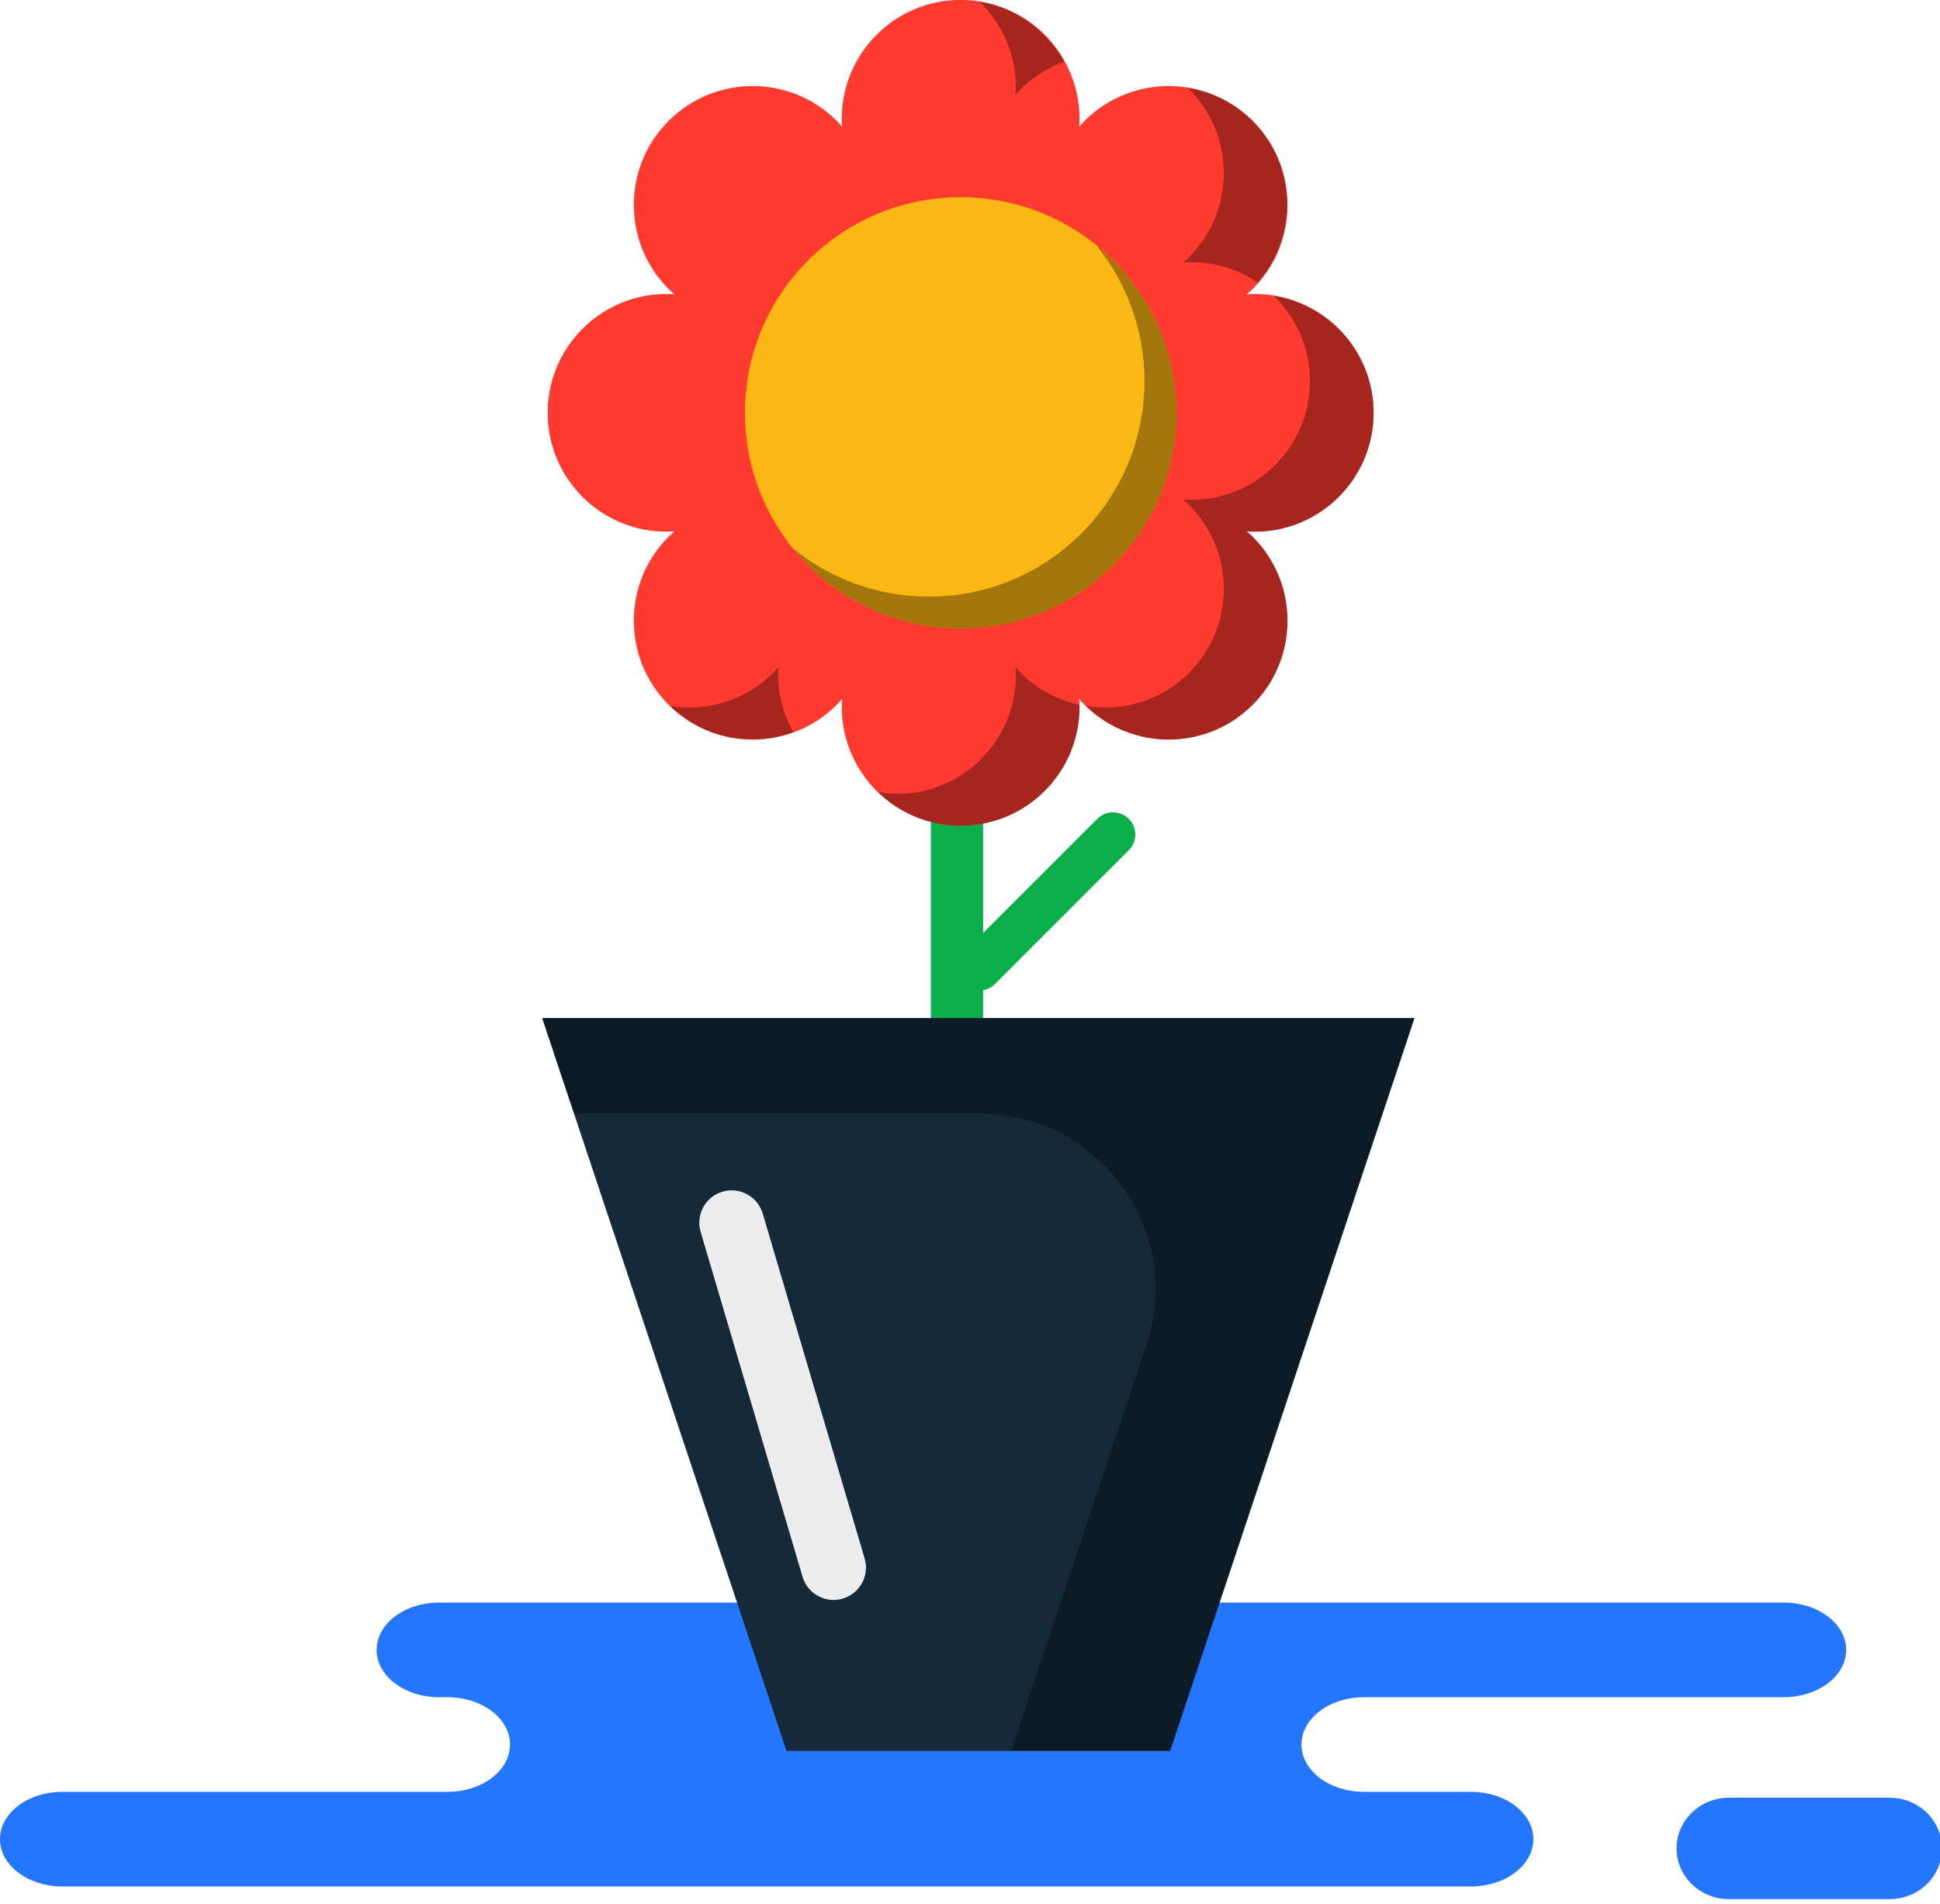 <svg xmlns="http://www.w3.org/2000/svg" xmlns:xlink="http://www.w3.org/1999/xlink" preserveAspectRatio="xMidYMid" width="217" height="213" viewBox="0 0 217 213">
  <defs>
    <style>

      .cls-3 {
        fill: #2476ff;
      }

      .cls-5 {
        fill: #0cb04a;
      }

      .cls-7 {
        fill: #ff3a2f;
      }

      .cls-8 {
        fill: #000000;
        opacity: 0.35;
      }

      .cls-13 {
        fill: #fbb713;
      }

      .cls-15 {
        fill: #142a3b;
      }

      .cls-17 {
        fill: #ededed;
      }
    </style>
  </defs>
  <g id="group-78svg">
    <path d="M69.154,179.288 C69.154,179.288 49.122,179.288 49.122,179.288 C45.260,179.288 42.129,181.657 42.129,184.581 C42.129,187.504 45.260,189.873 49.122,189.873 C49.122,189.873 50.054,189.873 50.054,189.873 C53.917,189.873 57.048,192.245 57.048,195.167 C57.048,198.090 53.917,200.459 50.054,200.459 C50.054,200.459 6.991,200.459 6.991,200.459 C3.129,200.459 -0.003,202.830 -0.003,205.753 C-0.003,208.676 3.129,211.046 6.991,211.046 C6.991,211.046 58.742,211.046 58.742,211.046 C58.742,211.046 164.522,211.046 164.522,211.046 C168.384,211.046 171.515,208.676 171.515,205.753 C171.515,202.830 168.384,200.459 164.522,200.459 C164.522,200.459 152.570,200.459 152.570,200.459 C148.708,200.459 145.577,198.090 145.577,195.167 C145.577,192.245 148.708,189.873 152.570,189.873 C152.570,189.873 199.510,189.873 199.510,189.873 C203.373,189.873 206.504,187.504 206.504,184.581 C206.504,181.657 203.373,179.288 199.510,179.288 C199.510,179.288 196.007,179.288 196.007,179.288 C196.007,179.288 69.154,179.288 69.154,179.288 Z" id="path-1" class="cls-3" fill-rule="evenodd"/>
    <path d="M193.394,212.463 C190.157,212.463 187.532,209.923 187.532,206.792 C187.532,203.658 190.157,201.118 193.394,201.118 C193.394,201.118 211.363,201.118 211.363,201.118 C214.601,201.118 217.226,203.658 217.226,206.792 C217.226,209.923 214.601,212.463 211.363,212.463 C211.363,212.463 193.394,212.463 193.394,212.463 Z" id="path-2" class="cls-3" fill-rule="evenodd"/>
    <path d="M109.965,114.047 C109.965,114.047 104.123,114.047 104.123,114.047 C104.123,114.047 104.123,82.836 104.123,82.836 C104.123,82.836 109.965,82.836 109.965,82.836 C109.965,82.836 109.965,114.047 109.965,114.047 Z" id="path-3" class="cls-5" fill-rule="evenodd"/>
    <path d="M126.259,95.118 C126.259,95.118 111.285,110.092 111.285,110.092 C110.315,111.062 108.742,111.062 107.772,110.092 C107.772,110.092 107.772,110.092 107.772,110.092 C106.801,109.122 106.801,107.548 107.772,106.577 C107.772,106.577 122.746,91.604 122.746,91.604 C123.716,90.635 125.289,90.635 126.259,91.605 C126.259,91.605 126.259,91.605 126.259,91.605 C127.229,92.574 127.229,94.148 126.259,95.118 Z" id="path-4" class="cls-5" fill-rule="evenodd"/>
    <path d="M153.647,46.186 C153.647,38.841 147.693,32.887 140.349,32.887 C140.045,32.887 139.748,32.912 139.449,32.932 C139.674,32.735 139.902,32.543 140.117,32.328 C145.311,27.136 145.311,18.716 140.117,13.522 C134.924,8.329 126.504,8.329 121.310,13.522 C121.096,13.737 120.904,13.965 120.707,14.191 C120.727,13.892 120.752,13.595 120.752,13.291 C120.752,5.947 114.799,-0.007 107.453,-0.007 C100.109,-0.007 94.155,5.947 94.155,13.291 C94.155,13.595 94.181,13.892 94.200,14.191 C94.004,13.965 93.812,13.737 93.597,13.522 C88.403,8.329 79.983,8.329 74.790,13.522 C69.597,18.716 69.597,27.136 74.790,32.328 C75.005,32.543 75.233,32.735 75.458,32.932 C75.159,32.912 74.863,32.887 74.558,32.887 C67.214,32.887 61.260,38.841 61.260,46.186 C61.260,53.530 67.214,59.484 74.558,59.484 C74.863,59.484 75.159,59.458 75.458,59.438 C75.233,59.635 75.005,59.827 74.790,60.041 C69.597,65.235 69.597,73.655 74.790,78.848 C79.983,84.040 88.403,84.040 93.597,78.848 C93.812,78.634 94.004,78.405 94.200,78.179 C94.181,78.478 94.155,78.776 94.155,79.079 C94.155,86.424 100.109,92.378 107.453,92.378 C114.799,92.378 120.752,86.424 120.752,79.079 C120.752,78.776 120.727,78.478 120.707,78.179 C120.904,78.405 121.096,78.634 121.310,78.848 C126.504,84.040 134.924,84.040 140.117,78.848 C145.311,73.655 145.311,65.235 140.117,60.041 C139.902,59.827 139.674,59.635 139.449,59.438 C139.748,59.458 140.045,59.484 140.349,59.484 C147.693,59.484 153.647,53.530 153.647,46.186 Z" id="path-5" class="cls-7" fill-rule="evenodd"/>
    <path d="M113.629,9.730 C113.629,10.033 113.604,10.330 113.583,10.629 C113.780,10.404 113.973,10.175 114.187,9.961 C115.608,8.540 117.278,7.546 119.049,6.902 C117.114,3.401 113.686,0.874 109.591,0.209 C112.075,2.624 113.629,5.992 113.629,9.730 Z" id="path-6" class="cls-8" fill-rule="evenodd"/>
    <path d="M132.994,9.961 C138.188,15.154 138.188,23.574 132.994,28.768 C132.779,28.982 132.551,29.175 132.326,29.372 C132.625,29.351 132.921,29.326 133.225,29.326 C135.995,29.326 138.564,30.176 140.693,31.624 C145.247,26.400 145.091,18.496 140.117,13.522 C138.063,11.467 135.500,10.260 132.835,9.830 C132.885,9.879 132.944,9.910 132.994,9.961 Z" id="path-7" class="cls-8" fill-rule="evenodd"/>
    <path d="M153.647,46.185 C153.647,39.573 148.808,34.130 142.486,33.102 C144.970,35.519 146.524,38.884 146.524,42.624 C146.524,49.968 140.570,55.922 133.225,55.922 C132.921,55.922 132.625,55.898 132.326,55.877 C132.551,56.073 132.779,56.265 132.994,56.480 C138.188,61.672 138.188,70.093 132.994,75.287 C129.855,78.424 125.541,79.633 121.469,78.978 C126.673,84.023 134.973,83.991 140.117,78.848 C145.311,73.655 145.311,65.235 140.117,60.042 C139.902,59.827 139.674,59.635 139.450,59.438 C139.748,59.458 140.045,59.484 140.349,59.484 C147.693,59.484 153.647,53.530 153.647,46.185 Z" id="path-8" class="cls-8" fill-rule="evenodd"/>
    <path d="M87.032,75.518 C87.032,75.214 87.057,74.917 87.077,74.618 C86.881,74.843 86.688,75.071 86.473,75.287 C83.335,78.424 79.020,79.633 74.949,78.978 C78.715,82.631 84.092,83.593 88.735,81.906 C87.683,80.003 87.032,77.847 87.032,75.518 Z" id="path-9" class="cls-8" fill-rule="evenodd"/>
    <path d="M114.187,75.287 C113.973,75.071 113.780,74.843 113.583,74.618 C113.604,74.917 113.629,75.214 113.629,75.518 C113.629,82.862 107.675,88.816 100.330,88.816 C99.598,88.816 98.893,88.714 98.193,88.601 C100.589,90.930 103.848,92.378 107.453,92.378 C114.798,92.378 120.752,86.424 120.752,79.079 C120.752,79.001 120.743,78.924 120.740,78.846 C118.341,78.321 116.053,77.152 114.187,75.287 Z" id="path-10" class="cls-8" fill-rule="evenodd"/>
    <path d="M131.579,46.186 C131.579,59.509 120.777,70.309 107.453,70.309 C94.130,70.309 83.329,59.509 83.329,46.186 C83.329,32.861 94.130,22.062 107.453,22.062 C120.777,22.062 131.579,32.861 131.579,46.186 Z" id="path-11" class="cls-13" fill-rule="evenodd"/>
    <path d="M122.632,27.445 C125.995,31.592 128.017,36.869 128.017,42.624 C128.017,55.947 117.216,66.747 103.892,66.747 C98.137,66.747 92.859,64.726 88.713,61.364 C93.136,66.817 99.884,70.309 107.453,70.309 C120.778,70.309 131.579,59.509 131.579,46.185 C131.579,38.616 128.087,31.867 122.632,27.445 Z" id="path-12" class="cls-8" fill-rule="evenodd"/>
    <path d="M130.889,195.875 C130.889,195.875 87.974,195.875 87.974,195.875 C87.974,195.875 60.645,113.891 60.645,113.891 C60.645,113.891 158.218,113.891 158.218,113.891 C158.218,113.891 130.889,195.875 130.889,195.875 Z" id="path-13" class="cls-15" fill-rule="evenodd"/>
    <path d="M60.645,113.891 C60.645,113.891 64.207,124.575 64.207,124.575 C64.207,124.575 109.561,124.575 109.561,124.575 C122.985,124.575 132.465,137.726 128.220,150.462 C128.220,150.462 113.082,195.875 113.082,195.875 C113.082,195.875 130.889,195.875 130.889,195.875 C130.889,195.875 158.218,113.891 158.218,113.891 C158.218,113.891 60.645,113.891 60.645,113.891 Z" id="path-14" class="cls-8" fill-rule="evenodd"/>
    <path d="M93.240,178.992 C91.677,178.992 90.234,177.971 89.769,176.396 C89.769,176.396 78.370,137.812 78.370,137.812 C77.803,135.896 78.899,133.881 80.817,133.315 C82.726,132.756 84.749,133.846 85.314,135.762 C85.314,135.762 96.713,174.345 96.713,174.345 C97.280,176.261 96.185,178.276 94.267,178.843 C93.925,178.943 93.579,178.992 93.240,178.992 Z" id="path-15" class="cls-17" fill-rule="evenodd"/>
  </g>
</svg>
